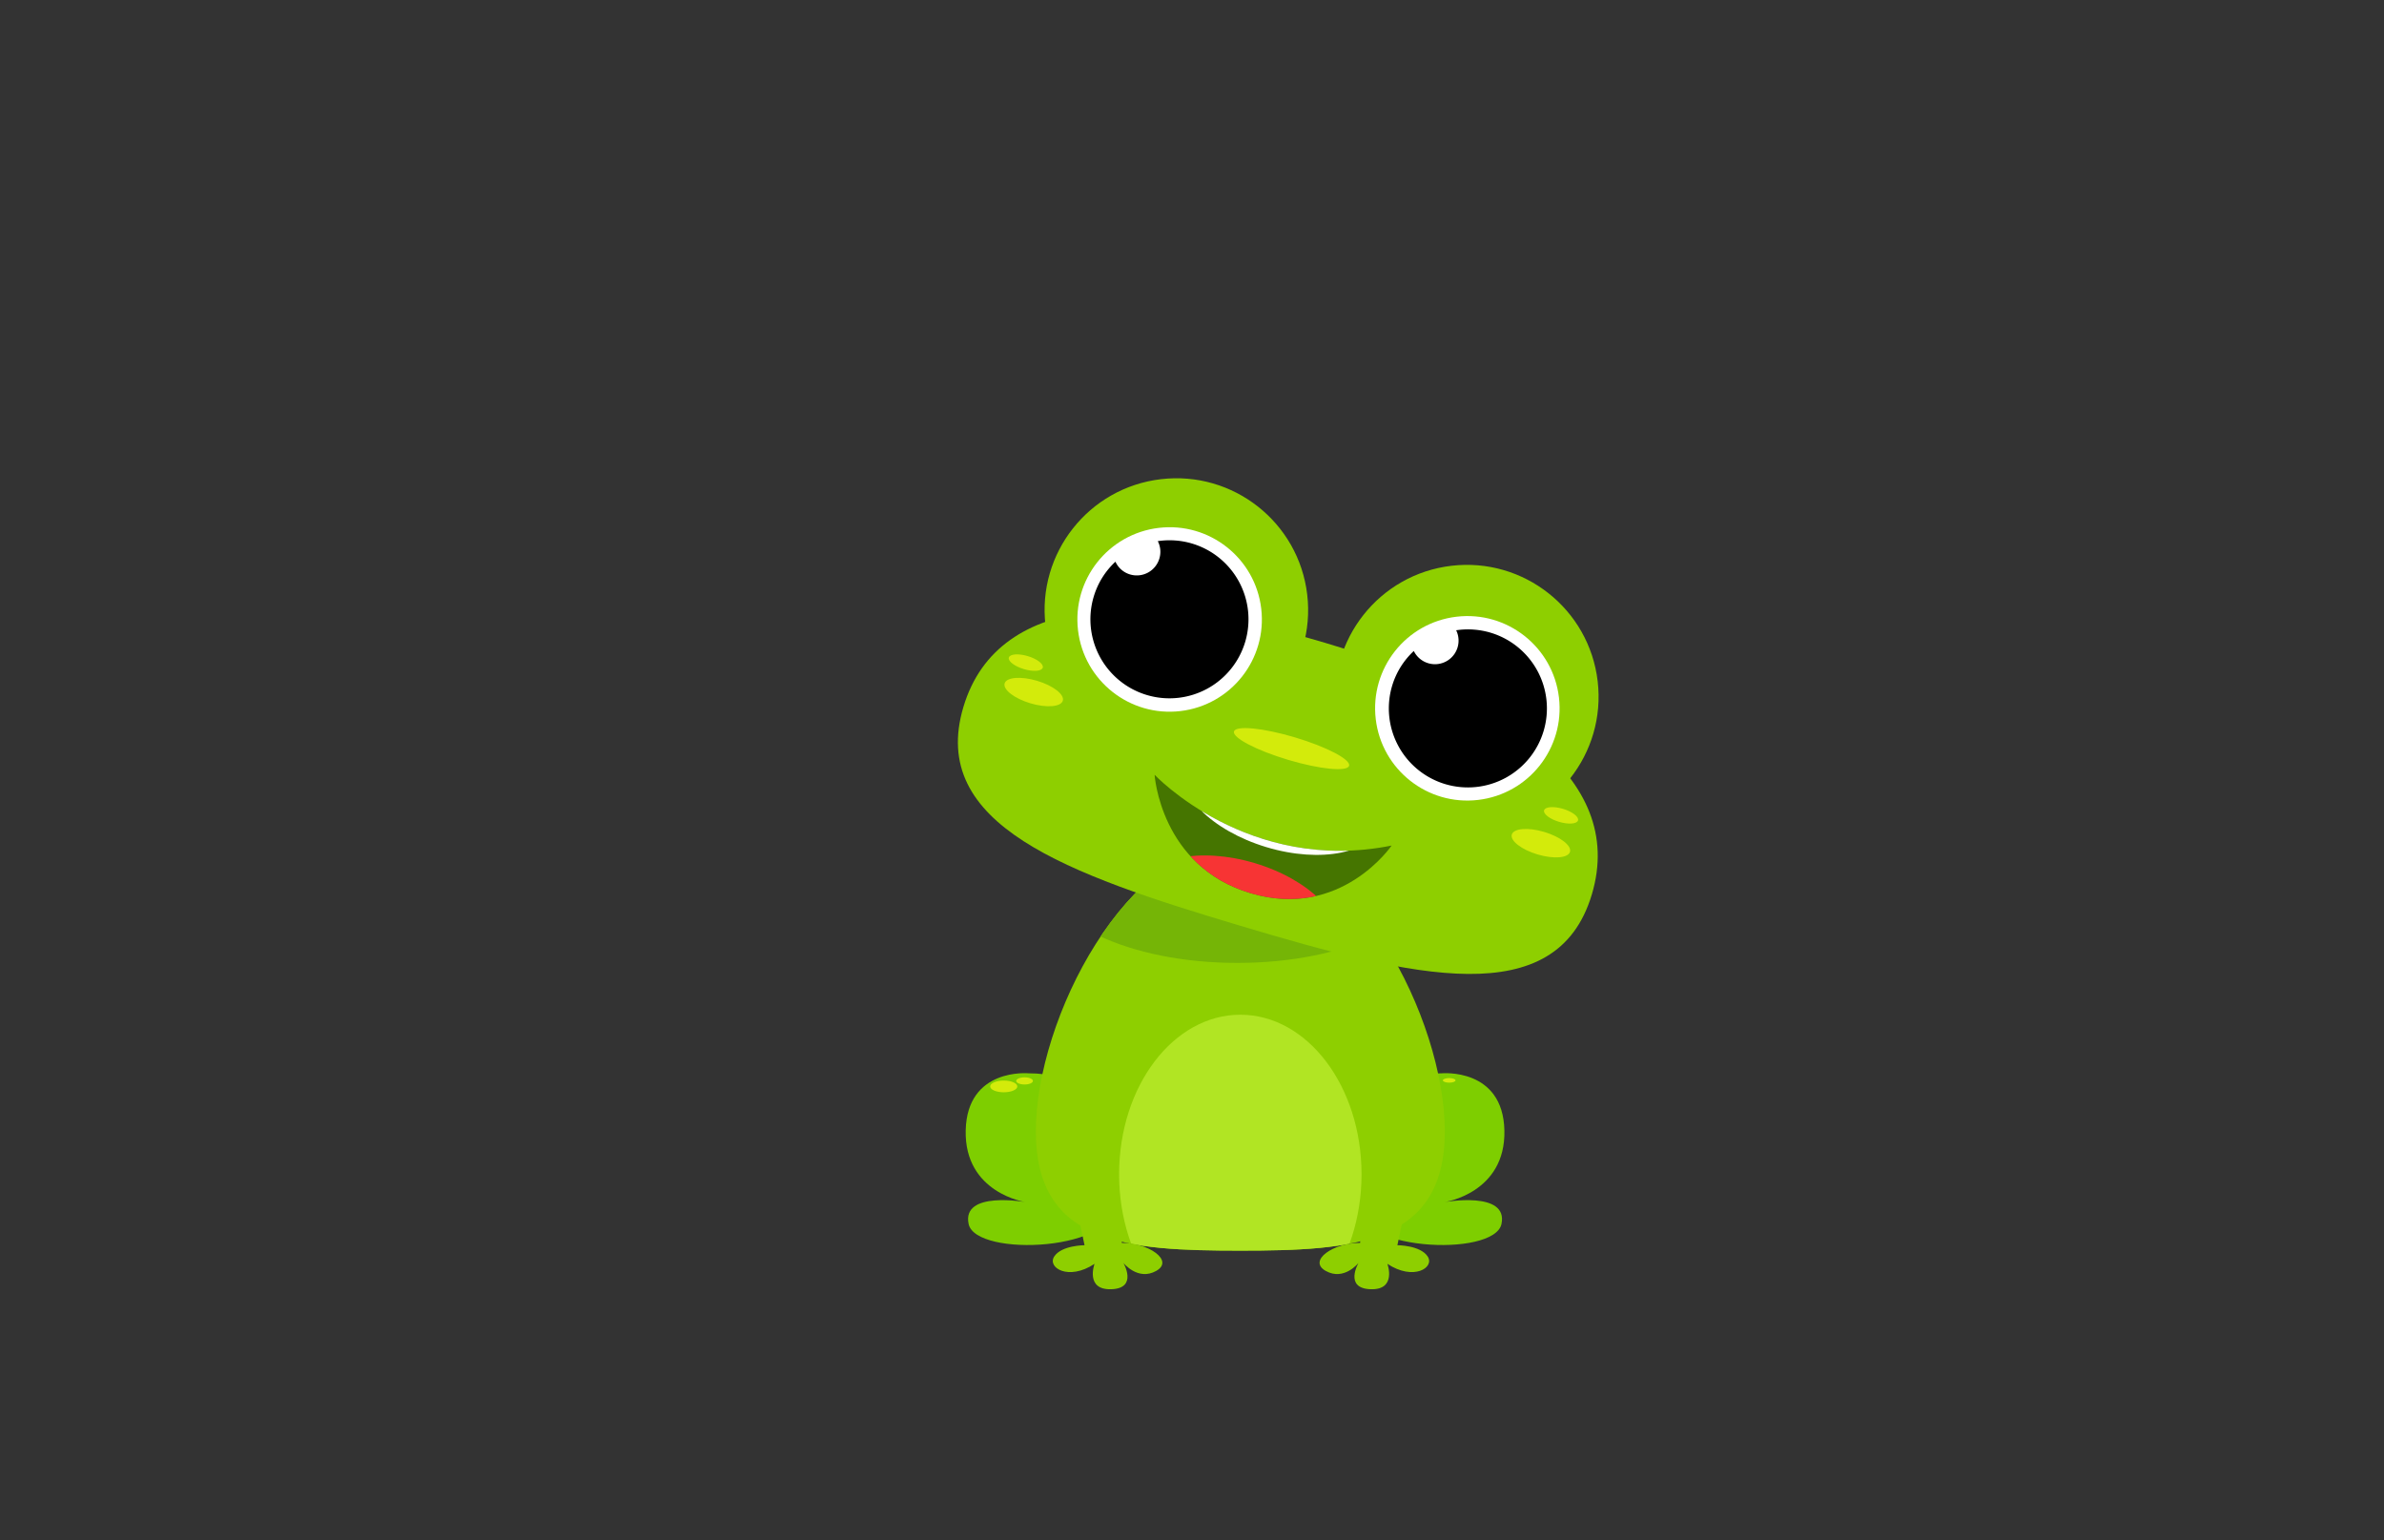 <svg xmlns="http://www.w3.org/2000/svg" xmlns:xlink="http://www.w3.org/1999/xlink" viewBox="0 0 260 168"><rect x="0" y="0" width="260" height="168" fill="#333333" stroke="none"/><defs><style>.cls-1{fill:#8ecf00;}.cls-2{fill:#457500;}.cls-3{fill:#7ece00;}.cls-4{fill:#d3eb0b;}.cls-5{clip-path:url(#clip-path);}.cls-6{fill:#75b506;}.cls-7{fill:#b1e523;}.cls-8{fill:#fff;}.cls-9{clip-path:url(#clip-path-2);}.cls-10{fill:#f73434;}</style><clipPath id="clip-path"><path class="cls-1" d="M157.57,123.4c0,12.32-10,13-22.3,13s-22.3-.65-22.3-13,10-31.65,22.3-31.65S157.57,111.08,157.57,123.4Z"/></clipPath><clipPath id="clip-path-2"><path class="cls-2" d="M125.92,84.5s10.23,10.87,25.85,7.72c0,0-5.52,8.13-15.37,5.2S125.92,84.5,125.92,84.5Z"/></clipPath></defs><g id="Layer_5" data-name="Layer 5"><path class="cls-3" d="M157.21,117.06s6.7-.64,6.86,6.22-6.54,7.83-6.54,7.83,7-1.28,6.22,2.39-16.6,3-16.12-2.55S148.11,117.06,157.21,117.06Z"/><ellipse class="cls-4" cx="158.05" cy="117.83" rx="0.69" ry="0.25"/><path class="cls-3" d="M112.18,117.06s-6.7-.64-6.86,6.22,6.54,7.83,6.54,7.83-7-1.28-6.22,2.39,16.6,3,16.12-2.55S121.28,117.06,112.18,117.06Z"/><ellipse class="cls-4" cx="109.47" cy="118.49" rx="1.48" ry="0.64"/><ellipse class="cls-4" cx="111.74" cy="117.89" rx="0.91" ry="0.39"/><path class="cls-1" d="M157.57,123.4c0,12.32-10,13-22.3,13s-22.3-.65-22.3-13,10-31.65,22.3-31.65S157.57,111.08,157.57,123.4Z"/><g class="cls-5"><ellipse class="cls-6" cx="134.95" cy="94.96" rx="21.31" ry="10.06"/><ellipse class="cls-7" cx="135.27" cy="128.07" rx="13.22" ry="17.4"/></g><path class="cls-1" d="M173.61,97.54c-3.86,12.93-19.42,9.08-38.34,3.43s-34.05-11-30.2-23.87,20.48-12.64,39.41-7S177.47,84.61,173.61,97.54Z"/><circle class="cls-1" cx="128.3" cy="66.53" r="14.37" transform="translate(-6.9 15.45) rotate(-6.71)"/><circle class="cls-1" cx="159.97" cy="75.98" r="14.37" transform="translate(-7.78 19.21) rotate(-6.71)"/><circle class="cls-8" cx="160.03" cy="77.25" r="10.06" transform="translate(-7.93 19.23) rotate(-6.71)"/><circle class="cls-8" cx="127.56" cy="67.56" r="10.06" transform="translate(-7.02 15.37) rotate(-6.71)"/><path d="M130,59.28a8.64,8.64,0,0,0-3.73-.26,2.54,2.54,0,0,1,.17,1.9,2.57,2.57,0,0,1-3.2,1.73,2.54,2.54,0,0,1-1.59-1.39,8.52,8.52,0,0,0-2.37,3.82A8.62,8.62,0,1,0,130,59.28Z"/><path d="M162.55,69a8.67,8.67,0,0,0-3.74-.26A2.57,2.57,0,1,1,154.19,71a8.52,8.52,0,0,0-2.37,3.82A8.62,8.62,0,1,0,162.55,69Z"/><ellipse class="cls-4" cx="112.74" cy="75.47" rx="1.28" ry="3.31" transform="translate(8.19 161.94) rotate(-73.39)"/><ellipse class="cls-4" cx="168.05" cy="91.97" rx="1.28" ry="3.31" transform="translate(31.88 226.71) rotate(-73.39)"/><ellipse class="cls-4" cx="111.88" cy="72.27" rx="0.74" ry="1.93" transform="translate(10.64 158.82) rotate(-73.39)"/><ellipse class="cls-4" cx="170.26" cy="88.93" rx="0.74" ry="1.93" transform="translate(36.36 226.66) rotate(-73.39)"/><path class="cls-2" d="M125.92,84.5s10.23,10.87,25.85,7.72c0,0-5.52,8.13-15.37,5.2S125.92,84.5,125.92,84.5Z"/><g class="cls-9"><ellipse class="cls-10" cx="135.09" cy="99.98" rx="6.11" ry="11.29" transform="translate(0.66 200.86) rotate(-73.39)"/><ellipse class="cls-8" cx="139.14" cy="86.4" rx="6.11" ry="11.29" transform="matrix(0.29, -0.96, 0.96, 0.29, 16.57, 195.04)"/></g><ellipse class="cls-4" cx="140.85" cy="81.65" rx="1.28" ry="6.55" transform="translate(22.35 193.28) rotate(-73.39)"/><path class="cls-1" d="M115.68,123.39l2.6,12.42s-2.49,0-3.3,1.22,1.55,2.7,4.39.81c0,0-1.06,2.88,1.85,2.77s1.3-2.87,1.3-2.87,1.58,2,3.58.87-.88-3.08-3.75-3.05c0,0-.84-7.91-.94-12s-1.07-6.73-3.55-6.87S115.24,121.52,115.68,123.39Z"/><path class="cls-1" d="M155,123.39l-2.6,12.42s2.49,0,3.3,1.22-1.54,2.7-4.39.81c0,0,1.06,2.88-1.85,2.77s-1.3-2.87-1.3-2.87-1.58,2-3.58.87.88-3.08,3.75-3.05c0,0,.85-7.91.94-12s1.07-6.73,3.55-6.87S155.4,121.52,155,123.39Z"/></g></svg>